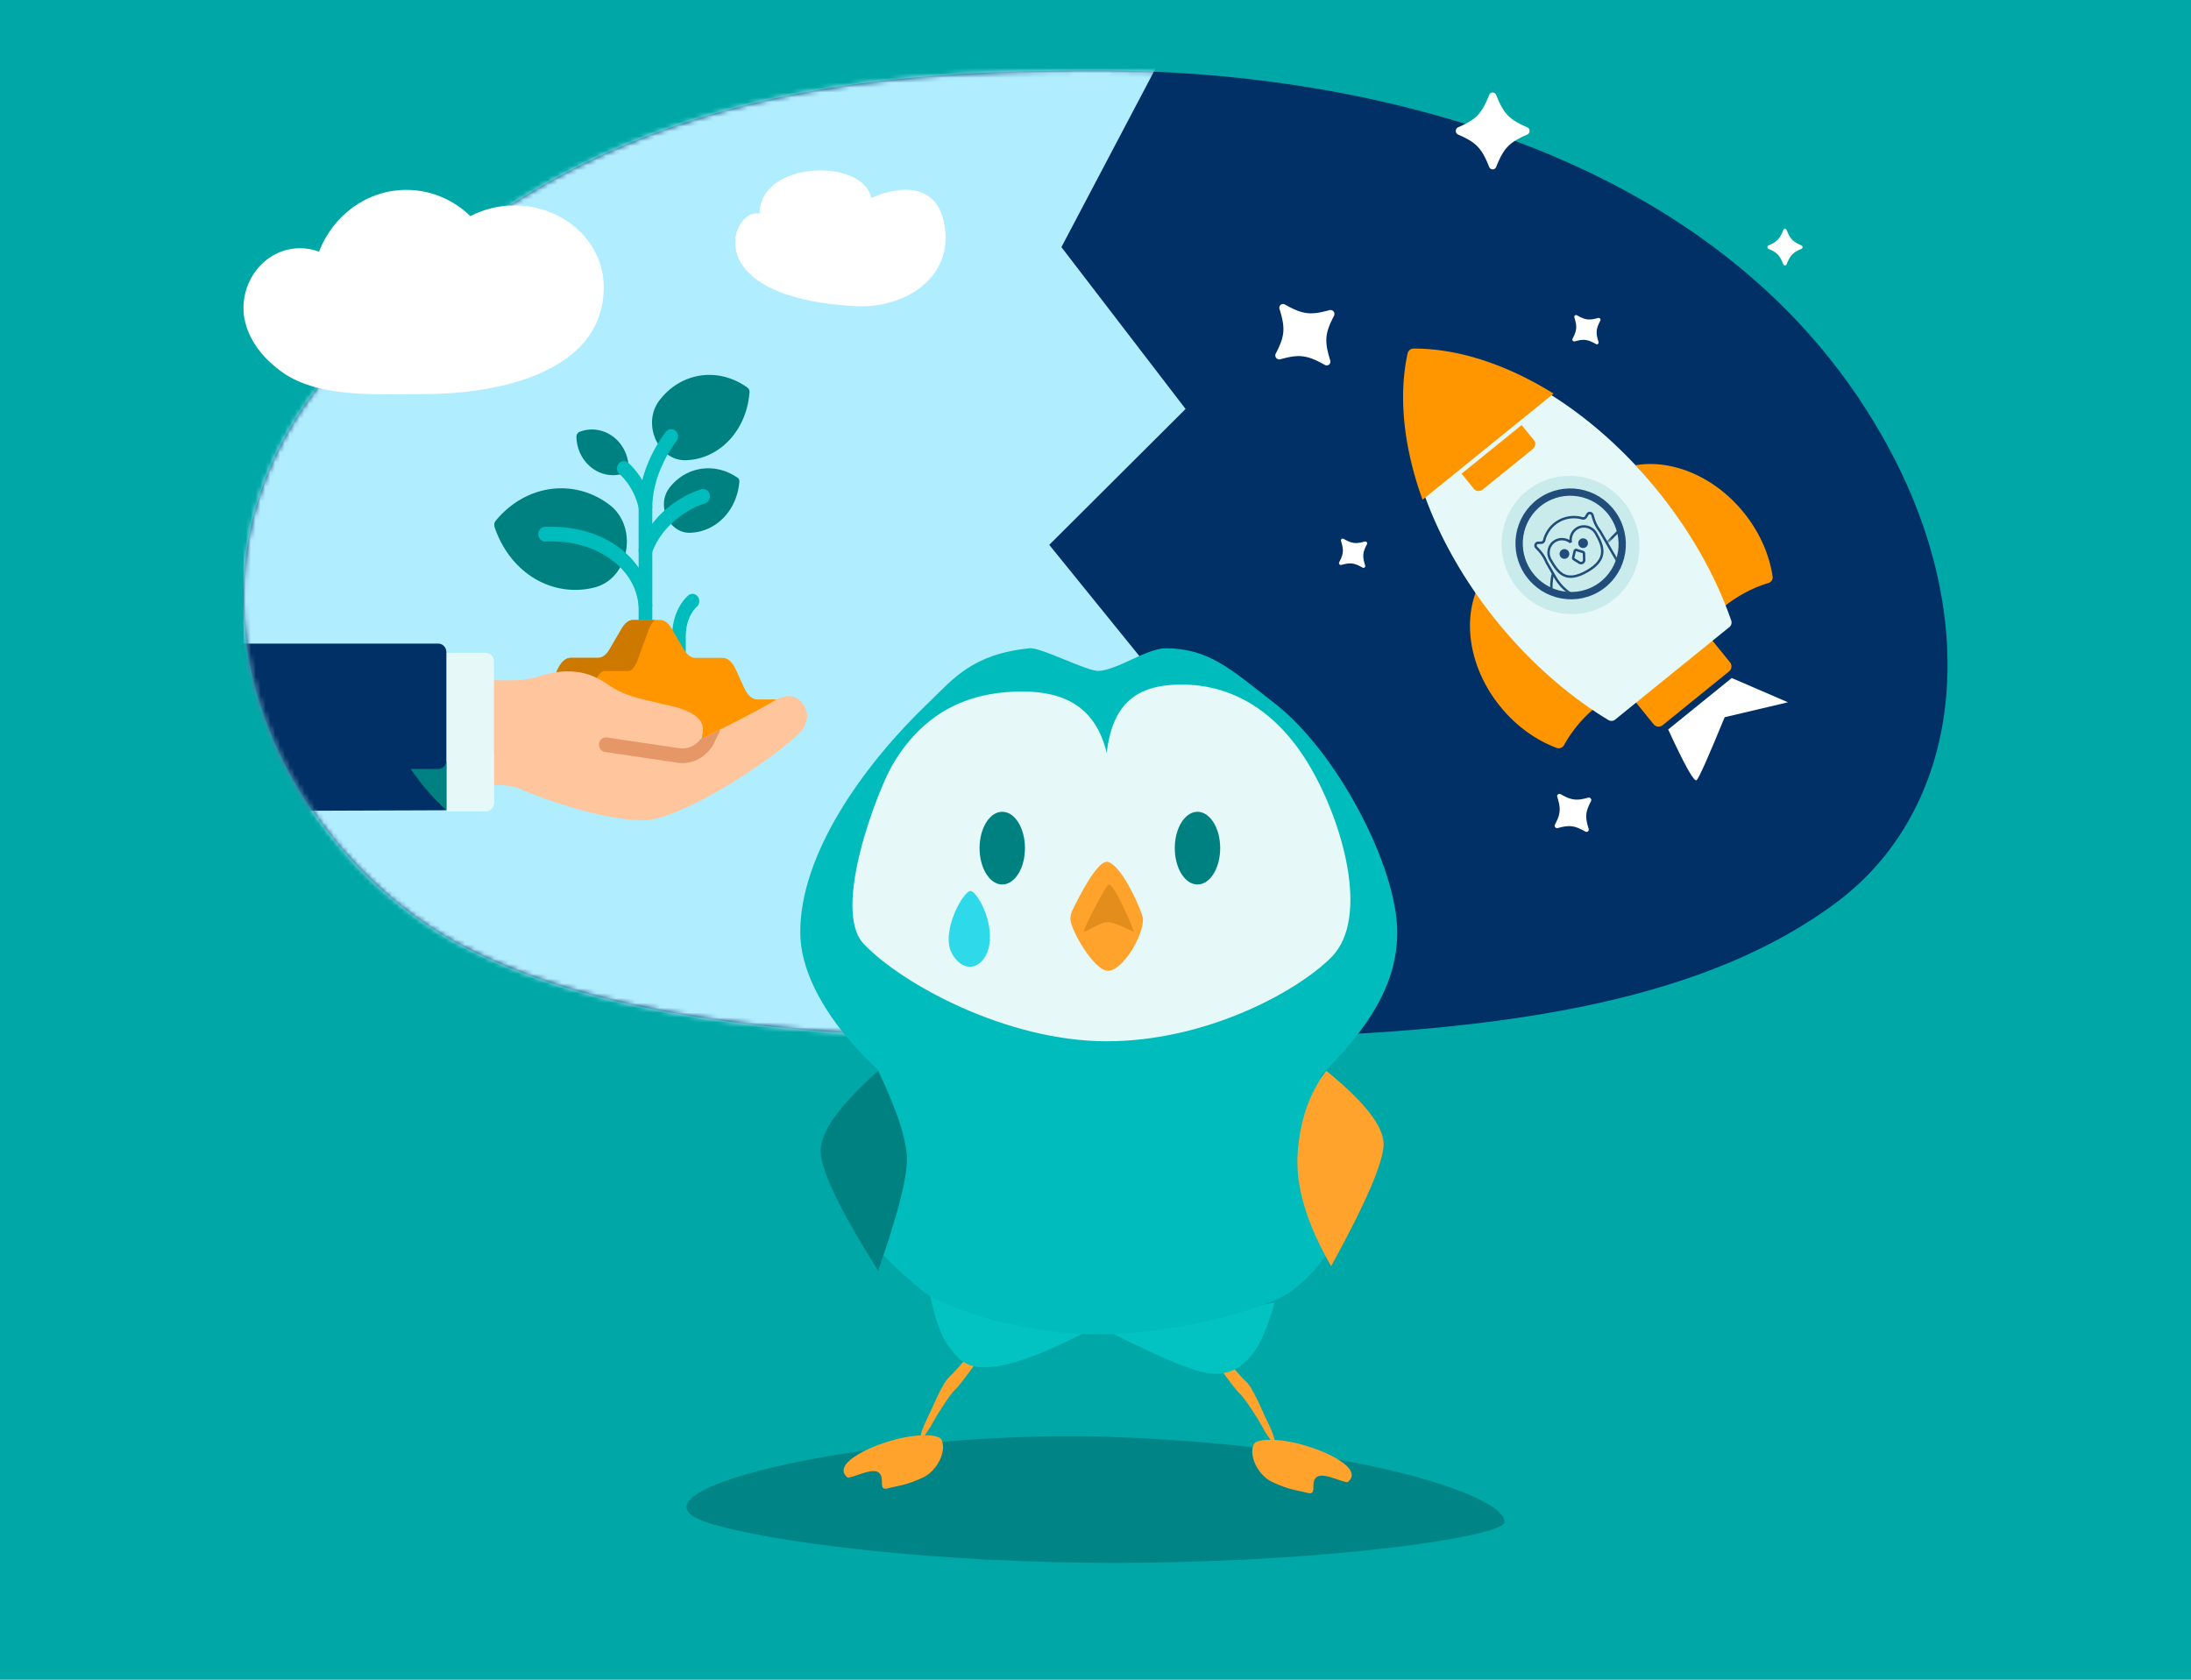 <svg xmlns="http://www.w3.org/2000/svg" xmlns:xlink="http://www.w3.org/1999/xlink" width="450" height="345" viewBox="0 0 450 345">
    <defs>
        <path id="a" d="M176.185 199.015c59.958 0 116.467-2.219 151.146-28.273 25.256-18.974 30.071-56.367 11.097-92.284C304.302 13.859 224.512 0 176.185 0 127.857 0 59.292 3.326 13.342 67.632c-30.384 42.522-4.217 93.606 31.91 112.312 33.288 17.236 81.24 19.07 130.933 19.07z"/>
        <ellipse id="c" cx="10.562" cy="10.752" rx="10.562" ry="10.661"/>
    </defs>
    <g fill="none" fill-rule="evenodd">
        <path fill="#00A7A7" d="M0 0h450v345H0z"/>
        <g transform="translate(50 14.493)">
            <mask id="b" fill="#fff">
                <use xlink:href="#a"/>
            </mask>
            <use fill="#003065" xlink:href="#a"/>
            <path fill="#B0EEFF" d="M175.432 199.015H0V-3.602h189l-21 39.868 25.5 33.241-28 27.908 28 34.556z" mask="url(#b)"/>
            <g mask="url(#b)">
                <path fill="#FFF" d="M317.214 129.752l-11.539-4.985-13.054 10.57c3.387 7.352 5.33 10.825 5.827 10.422.466-.377 2.39-4.691 5.775-12.942l12.991-3.065z"/>
                <path fill="#FF9600" d="M257.259 112.141a93.912 93.912 0 0 1-4.011-5.337c-2.815 7.054-1.161 16.351 4.861 23.788 3.181 3.928 7.197 6.879 11.613 8.533a1.22 1.22 0 0 0 1.497-.556c1.638-2.97 3.835-5.593 6.524-7.806-7.433-4.81-14.474-11.2-20.484-18.622M285.877 81.072a93.924 93.924 0 0 1 4.387 5.033c6.01 7.422 10.796 15.638 13.955 23.908 2.724-2.17 5.746-3.773 8.992-4.758a1.22 1.22 0 0 0 .855-1.349c-.7-4.663-2.75-9.205-5.932-13.132-6.022-7.438-14.772-10.989-22.257-9.702M285.727 129.446l3.888 4.802a1.333 1.333 0 0 0 1.868.21l13.65-11.052a1.333 1.333 0 0 0 .181-1.871l-3.888-4.801-15.699 12.712"/>
                <path fill="#E6F8F8" d="M268.532 66.603L242.688 87.53c3.219 8.818 8.258 17.595 14.697 25.547 6.694 8.267 14.631 15.294 22.952 20.321a1.21 1.21 0 0 0 1.388-.09l23.468-19.005a1.21 1.21 0 0 0 .377-1.339c-3.187-9.184-8.41-18.408-15.105-26.674-6.439-7.952-13.977-14.707-21.933-19.688"/>
                <path fill="#FF9600" d="M250.19 82.796l2.544 3.143c.422.52 1.249.557 1.837.08l10.195-8.255c.589-.477.725-1.293.303-1.814l-2.545-3.142-12.335 9.988M239.541 57.384a1.259 1.259 0 0 0-.438.71c-1.726 7.913-1.029 17.232 2.015 26.95.323 1.034.679 2.068 1.053 3.101l26.912-21.793a75.203 75.203 0 0 0-2.815-1.675c-8.873-4.997-17.843-7.616-25.941-7.574a1.257 1.257 0 0 0-.786.281"/>
                <path fill="#C9EBEB" d="M263.57 86.34c6.039-4.89 14.958-3.883 19.923 2.247 4.964 6.131 4.094 15.065-1.944 19.954-6.039 4.89-14.958 3.884-19.923-2.247-4.964-6.13-4.094-15.064 1.945-19.954"/>
                <path fill="#FFF" d="M222.97 60.39a.78.78 0 0 1-.876.063c-3.623-2.035-5.245-2.24-9.132-1.15a.813.813 0 0 1-.846-.28.814.814 0 0 1-.099-.887c1.874-3.576 2.01-5.205.774-9.172a.78.78 0 0 1 .244-.844.78.78 0 0 1 .875-.063c3.624 2.035 5.246 2.24 9.133 1.15a.814.814 0 0 1 .847.28.813.813 0 0 1 .098.887c-1.874 3.576-2.011 5.204-.774 9.172a.78.78 0 0 1-.244.843M276.14 156.265a.483.483 0 0 1-.541.039c-2.243-1.26-3.247-1.386-5.653-.712a.503.503 0 0 1-.524-.174.504.504 0 0 1-.061-.548c1.16-2.214 1.244-3.223.478-5.679-.06-.193 0-.399.152-.522a.483.483 0 0 1 .542-.039c2.243 1.26 3.247 1.386 5.653.712a.504.504 0 0 1 .524.174.503.503 0 0 1 .061.549c-1.16 2.213-1.245 3.221-.479 5.677.06.194 0 .4-.151.523M278.198 56.142a.372.372 0 0 1-.417.03c-1.725-.97-2.498-1.067-4.349-.548a.387.387 0 0 1-.403-.133.388.388 0 0 1-.047-.422c.893-1.704.958-2.479.369-4.368a.372.372 0 0 1 .116-.402.372.372 0 0 1 .417-.03c1.725.969 2.498 1.066 4.349.548a.387.387 0 0 1 .403.133.387.387 0 0 1 .047.422c-.892 1.703-.958 2.479-.369 4.368a.372.372 0 0 1-.116.402M230.27 102.057a.372.372 0 0 1-.417.03c-1.726-.969-2.498-1.066-4.349-.547a.387.387 0 0 1-.403-.134.388.388 0 0 1-.047-.422c.892-1.703.958-2.479.369-4.368a.372.372 0 0 1 .116-.401.372.372 0 0 1 .417-.03c1.725.969 2.498 1.066 4.349.547a.387.387 0 0 1 .403.134.387.387 0 0 1 .047.422c-.893 1.703-.958 2.478-.369 4.368a.371.371 0 0 1-.116.401"/>
            </g>
            <g mask="url(#b)">
                <path fill="#008181" d="M71.647 81.677c2.067 1.523 4.594 1.794 6.795.97.418-.157.695-.586.684-1.059-.057-2.488-1.189-4.914-3.255-6.437-2.067-1.523-4.594-1.794-6.795-.97-.418.157-.696.586-.685 1.059.057 2.488 1.19 4.914 3.256 6.437M51.835 92.425a1.44 1.44 0 0 0-.246 1.36c2.119 6.312 6.977 11.226 13.29 12.542a15.96 15.96 0 0 0 7.235-.162c7.144-1.82 9.06-12.417 3.07-16.975-7.144-5.436-17.06-4.32-23.35 3.235M101.52 83.653c.23.16.362.45.339.742-.473 6.015-4.844 10.375-10.103 10.539-4.404.137-7.05-5.648-4.238-9.268 3.352-4.317 9.261-5.32 14.001-2.013M103.501 65.105c.298.213.468.595.439.982-.61 7.958-6.257 13.728-13.049 13.945-5.689.181-9.106-7.473-5.475-12.263 4.33-5.712 11.963-7.04 18.085-2.664"/>
                <path fill="#00BCBC" d="M81.197 89.968c-.948-4.535-3.902-7.052-3.932-7.077-.609-.51-.72-1.45-.244-2.102.475-.652 1.352-.773 1.965-.268.154.127 3.777 3.164 4.953 8.794.169.808-.308 1.61-1.065 1.79-.755.179-1.508-.326-1.677-1.137M93.347 108.08c-.464-.663-1.345-.799-1.966-.303-.137.109-3.34 2.732-3.34 8.465v4.773c0 .828.628 1.5 1.404 1.5.776 0 1.405-.672 1.405-1.5v-4.773c0-4.142 2.11-5.977 2.224-6.072.612-.498.735-1.431.273-2.09"/>
                <path fill="#00BCBC" d="M82.568 115.316c-.776 0-1.405-.672-1.405-1.5V89.842c0-8.69 5.399-15.389 5.628-15.67a1.344 1.344 0 0 1 1.983-.143c.584.544.644 1.49.135 2.113-.049.061-4.936 6.158-4.936 13.7v23.974c0 .828-.63 1.5-1.405 1.5"/>
                <path fill="#00BCBC" d="M82.566 111.366c-.716 0-1.328-.582-1.397-1.358-.31-3.507-1.948-6.522-4.865-8.962-3.989-3.335-9.216-4.543-14.293-4.328-.772.033-1.43-.61-1.46-1.438-.03-.828.573-1.525 1.348-1.558 12.91-.546 21.289 7.213 22.067 16.004.073.824-.494 1.555-1.266 1.633-.045.005-.09.007-.134.007M82.051 99.943c-.721-.304-1.075-1.175-.79-1.945 3.445-9.298 12.406-11.896 12.785-12.002.75-.21 1.519.27 1.715 1.07.196.8-.252 1.618-1 1.83-.08.022-7.976 2.347-10.887 10.204-.285.771-1.102 1.147-1.823.843"/>
                <path fill="#FF9600" d="M74.466 126.245c4.222 3.079 8.006 3.261 11.347 4.261 4.508.835 8.441 2.388 8.441 5.266 0 .89-.196 1.612-.53 2.199 0 0 10.51-5.257 15.354-8.202.245-.15.49-.28.735-.395-.714-.354-.92-.148-4.31-.209-1.002 0-1.962-.858-2.656-2.375L101.114 123c-.694-1.517-1.654-2.375-2.656-2.375H92.77c-.849 0-1.671-.614-2.328-1.74l-2.514-4.302c-.657-1.125-1.48-1.74-2.328-1.74h-5.572c-.848 0-1.67.615-2.328 1.74l-2.513 4.303c-.658 1.125-1.48 1.74-2.328 1.74H67.17c-1.003 0-1.962.857-2.656 2.374l-.389.849c3.158-.471 6.84-.158 10.34 2.395"/>
                <path fill="#CD7900" d="M72.466 125.028c.503-1.091 1.092-1.688 1.7-1.688h4.856c.724 0 1.426-.843 1.987-2.388l2.146-5.907c.408-1.123.89-1.874 1.403-2.2h-4.53c-.848 0-1.67.614-2.328 1.74l-2.513 4.302c-.658 1.125-1.48 1.74-2.328 1.74H67.17c-1.003 0-1.962.857-2.656 2.375l-.389.848c2.561-.382 5.466-.248 8.34 1.178"/>
                <path fill="#FFC59D" d="M114.72 129.826c-1.403-1.742-3.468-1.69-5.536-.46-4.844 2.878-15.354 8.014-15.354 8.014.334-.573.53-1.279.53-2.148 0-2.813-3.933-4.33-8.441-5.146-3.466-1.014-7.163-1.183-11.347-4.165-4.85-3.456-10.046-2.713-13.716-1.548-3.942 1.251-6.849.773-9.779.877v21.455c1.619.152 3.475-.138 6.039.974 4.502 1.953 16.684 6.311 25.03 6.311 6.87 0 23.881-10.406 31.692-17.566 2.053-1.882 2.637-4.418.882-6.598"/>
                <path fill="#E59768" d="M93.83 137.38c-1.003 1.334-2.68 2.053-4.282 1.813l-14.932-2.216c-.768-.115-1.478.458-1.585 1.278-.107.82.43 1.577 1.198 1.692l14.932 2.216c2.624.39 5.372-.728 7.154-3.4.127-.2.292-.58 1.374-2.748.1-.202.151-.418.16-.632-2.332 1.173-4.02 1.997-4.02 1.997"/>
                <path fill="#E6F8F8" d="M49.793 119.592h-8.487v31.99c.198.184.398.365.598.546h7.89c.915 0 1.658-.793 1.658-1.77v-28.996c0-.978-.742-1.77-1.659-1.77"/>
                <path fill="#E6F8F8" d="M49.793 141.676h-7.889c-.2-.18-.4-.362-.598-.546v10.452c.198.184.398.365.598.546h7.89c.916 0 1.658-.793 1.658-1.77v-10.452c0 .977-.742 1.77-1.659 1.77"/>
                <path fill="#003065" d="M-13 117.697c.245 5.678.245 17.155 0 34.43l54.68-.201v-32.46c0-.977-.742-1.77-1.657-1.77H-13z"/>
                <path fill="#008181" d="M40.023 143.436h-5.664a47.194 47.194 0 0 0 7.321 8.49v-10.258c0 .977-.742 1.768-1.657 1.768"/>
            </g>
            <path fill="#FFF" d="M106.011 29.418c0-10.963 21.22-11.53 22.925-3.24 1.823-.868 13.16-5.462 15.049 5.553 1.87 10.904-8.25 17.22-18.332 16.658-33.173-1.852-25.098-20.55-19.642-18.971z" mask="url(#b)"/>
        </g>
        <path fill="#FFF" d="M306.575 34.787a.78.78 0 0 1-.72-.501c-1.536-3.863-2.667-5.042-6.374-6.641a.813.813 0 0 1-.481-.751c0-.329.19-.625.481-.75 3.707-1.601 4.838-2.78 6.374-6.642a.78.78 0 0 1 .72-.502c.315 0 .6.198.72.502 1.536 3.862 2.668 5.041 6.374 6.641a.814.814 0 0 1 .482.751c0 .329-.19.625-.482.75-3.706 1.6-4.838 2.78-6.374 6.642a.78.78 0 0 1-.72.501M366.607 54.518a.372.372 0 0 1-.343-.24c-.731-1.838-1.27-2.4-3.035-3.161a.387.387 0 0 1-.229-.358c0-.156.09-.298.23-.357 1.764-.762 2.303-1.324 3.034-3.163a.372.372 0 0 1 .343-.239c.15 0 .286.094.343.239.731 1.839 1.27 2.4 3.035 3.163.14.06.23.2.23.357 0 .157-.09.298-.23.358-1.765.761-2.304 1.323-3.035 3.162a.372.372 0 0 1-.343.239"/>
        <path fill="#008486" d="M308.994 312.66c.488-5.072-27.508-15.218-77.866-17.414-50.358-2.197-105.786 10.892-86.03 17.414 12.14 4.008 47.082 8.53 86.03 8.334 43.117-.217 77.586-5.435 77.866-8.334z"/>
        <path fill="#FFF" d="M50 63.362c0-6.838 5.206-12.38 11.629-12.38 1.364 0 2.674.25 3.89.709C68.403 44.247 75.357 39 83.476 39c5.067 0 9.68 2.043 13.133 5.389 2.674-1.396 5.769-2.194 9.067-2.194 10.12 0 18.324 7.51 18.324 16.773 0 17.573-21.848 21.966-36.648 21.966-8.983 0-21.627.955-29.247-4.393C50.485 71.192 50 65.064 50 63.36z"/>
        <g opacity=".843" transform="rotate(-30 354.96 -521.03)">
            <mask id="d" fill="#fff">
                <use xlink:href="#c"/>
            </mask>
            <use stroke="#003065" stroke-width="1.5" xlink:href="#c"/>
            <g stroke="#003065" stroke-width=".5" mask="url(#d)">
                <path d="M17.092 24.225V11.921c0-.238-.013-.472-.038-.703a7.97 7.97 0 0 1 .22-2.846c.044-.173.085-.352.124-.538.099-.478-.404-.85-.822-.604a8.51 8.51 0 0 1-.576.312.632.632 0 0 1-.733-.131 6.295 6.295 0 0 0-4.532-1.93c-1.772 0-3.377.74-4.53 1.929a.632.632 0 0 1-.734.13 8.534 8.534 0 0 1-.575-.31c-.417-.246-.92.125-.821.604.038.185.079.363.123.534.238.93.323 1.891.219 2.845a6.529 6.529 0 0 0-.039.708v3.189c0 4.053 2.395 7.548 5.824 9.115h-4.56 13.392-1.942z"/>
            </g>
            <path stroke="#003065" stroke-width=".5" d="M10.736 10.51c-.388-1.089-1.413-1.866-2.616-1.866-1.536 0-2.781 1.268-2.781 2.832 0 3.224.305 5.837 5.397 5.837 4.808 0 5.396-2.613 5.396-5.837 0-1.564-1.245-2.832-2.78-2.832-1.204 0-2.229.777-2.616 1.866z" mask="url(#d)"/>
            <path stroke="#003065" stroke-width=".5" d="M11.324 14.985l.618-1.154a.345.345 0 0 0-.05-.396l-.909-.971a.316.316 0 0 0-.463 0l-.909.971a.345.345 0 0 0-.05.396l.618 1.154c.246.459.9.459 1.145 0" mask="url(#d)"/>
            <g fill="#003065" mask="url(#d)">
                <g transform="translate(7.617 11.146)">
                    <ellipse cx="5.229" cy=".759" rx="1" ry="1"/>
                    <ellipse cx=".799" cy=".76" rx="1" ry="1"/>
                </g>
            </g>
            <path stroke="#003065" stroke-width=".5" d="M4.313 14.288c-.384.353-.796.862-1.237 1.526-.442.665-.753 1.245-.933 1.74" mask="url(#d)"/>
            <path stroke="#003065" stroke-width=".5" d="M20.875 14.288l-3.743-1.03" mask="url(#d)" transform="matrix(-1 0 0 1 38.007 0)"/>
        </g>
        <g transform="translate(121 121)">
            <g fill="#FFA32C">
                <path d="M129.907 157.083c2.647 3.196 4.344 5.114 5.09 5.754.745.64 1.988 2.94 3.726 6.897 1.64 3.331 2.308 5.17 2.003 5.517-.306.347-1.439-1.262-3.4-4.827-1.841-2.904-3.05-4.603-3.627-5.098-.577-.495-2.3-2.722-5.167-6.681-.181-.496-.119-.917.187-1.264.305-.347.701-.446 1.188-.298z"/>
                <path d="M155.857 183.374c-.506.424-4.675-1.91-6.206-1.13-1.905.97.278 4.148-2.314 3.336-1.116-.35-3.415-.462-7.078-2.206-2.888-1.374-4.885-5.45-3.728-7.767.52-1.039 4.571-1.3 9.496 0 6.063 1.6 12.927 5.172 9.83 7.767z"/>
            </g>
            <g fill="#FFA32C">
                <path d="M78.981 156.15c-2.647 3.196-4.344 5.114-5.09 5.754-.745.64-1.987 2.94-3.726 6.897-1.64 3.33-2.308 5.17-2.002 5.517.305.347 1.438-1.262 3.399-4.828 1.842-2.903 3.05-4.602 3.627-5.097.577-.495 2.3-2.722 5.167-6.682.181-.495.119-.916-.187-1.263-.305-.347-.701-.447-1.188-.298z"/>
                <path d="M53.03 182.44c.507.425 4.677-1.91 6.207-1.13 1.905.971-.277 4.149 2.314 3.337 1.116-.35 3.415-.463 7.078-2.206 2.888-1.375 4.885-5.45 3.728-7.768-.52-1.038-4.571-1.3-9.496 0-6.063 1.601-12.927 5.173-9.83 7.768z"/>
            </g>
            <path fill="#02C2C2" d="M69.932 144.667c1.087 5.242 2.407 8.888 3.961 10.938 2.331 3.075 4.035 4.915 10.06 3.995 4.018-.613 9.912-2.883 17.682-6.808-7.122-.663-12.721-1.423-16.798-2.279-4.076-.856-9.045-2.805-14.905-5.846zM107.23 152.756c8.073 4.093 13.975 6.686 17.704 7.777 5.595 1.638 8.695-.204 11.201-3.266 1.67-2.042 3.224-5.62 4.662-10.734l-33.567 6.223z"/>
            <path fill="#00BCBC" d="M158.514 118.619C158.514 98.512 132.76 84 103.962 84c-28.8 0-52.678 13.323-52.678 33.43 0 10.617 6.778 18.026 17.304 26.83 2.578 2.155 17.449 8.594 35.638 8.802 16.02.184 35.423-5.493 39.92-8.803 10.653-7.839 14.368-21.836 14.368-25.64z"/>
            <path fill="#00BCBC" d="M145.056 105c11.49-10.87 20.917-21 20.917-34.533 0-13.534-12.588-37.567-25.642-47.367-8.392-6.533-13.054-10.948-21.912-10.948-3.873 0-9.953 4.5-13.79 4.648-2.435.094-11.82-4.885-14.183-4.648-11.793 1.183-15.761 6.405-20.514 10.948C55.57 36.83 43.358 54.836 43.358 70.467c0 15.042 17.396 32.498 33.568 40.6 16.17 8.101 56.64 4.802 68.13-6.067z"/>
            <path fill="#FFF" d="M106.297 33.6c1.19-9.642 5.643-14 15.4-14 9.756 0 19.124 4.833 26.063 16.356 6.938 11.523 12.727 31.55 4.693 39.644-6.974 7.025-25.642 17.267-46.156 17.267-20.513 0-42.006-11.704-49.893-19.986-6.691-7.026 2.891-31.717 5.98-36.925 7.294-12.3 17.703-14.926 26.597-14.926 8.894 0 15.068 3.385 17.316 12.57z" opacity=".901"/>
            <ellipse cx="124.946" cy="53.2" fill="#008181" rx="4.662" ry="7.467"/>
            <ellipse cx="84.851" cy="53.2" fill="#008181" rx="4.662" ry="7.467"/>
            <path fill="#FFA32C" d="M106.57 56.031c-2.091-.589-6.003 7.245-7.368 10.046-.2.41-.364 1.091-.364 1.68 0 2.112 4.839 10.643 7.732 10.643 2.92 0 7.187-6.885 7.187-10.643 0-1.108-4.136-10.866-7.187-11.726z"/>
            <path fill="#E38D1D" d="M101.64 70.25c.162.443 3.16-1.847 4.962-1.847 1.619 0 5.46 2.323 5.284 1.846-.175-.476-3.986-9.898-5.242-9.551-.494.136-5.168 9.108-5.005 9.551z"/>
            <path fill="#FFA32C" d="M151.406 98.933c-3.446 4.518-5.408 10.143-5.885 16.875-.477 6.73 1.816 14.484 6.88 23.259 7.183-13.074 10.775-21.435 10.775-25.084 0-3.648-3.924-8.665-11.77-15.05z"/>
            <path fill="#008181" d="M59.365 98.933c-7.874 6.997-11.81 12.472-11.81 16.427s3.936 12.168 11.81 24.64c3.937-11.255 5.905-18.86 5.905-22.815 0-3.954-1.968-10.038-5.905-18.252z"/>
            <g fill="#2EDAEA">
                <path d="M78.486 62.016c1.386.57 4.43 5.974 3.738 10.837-.693 4.863-5.017 6.588-7.642 2.118-2.625-4.47 2.518-13.526 3.904-12.955z"/>
            </g>
        </g>
    </g>
</svg>
